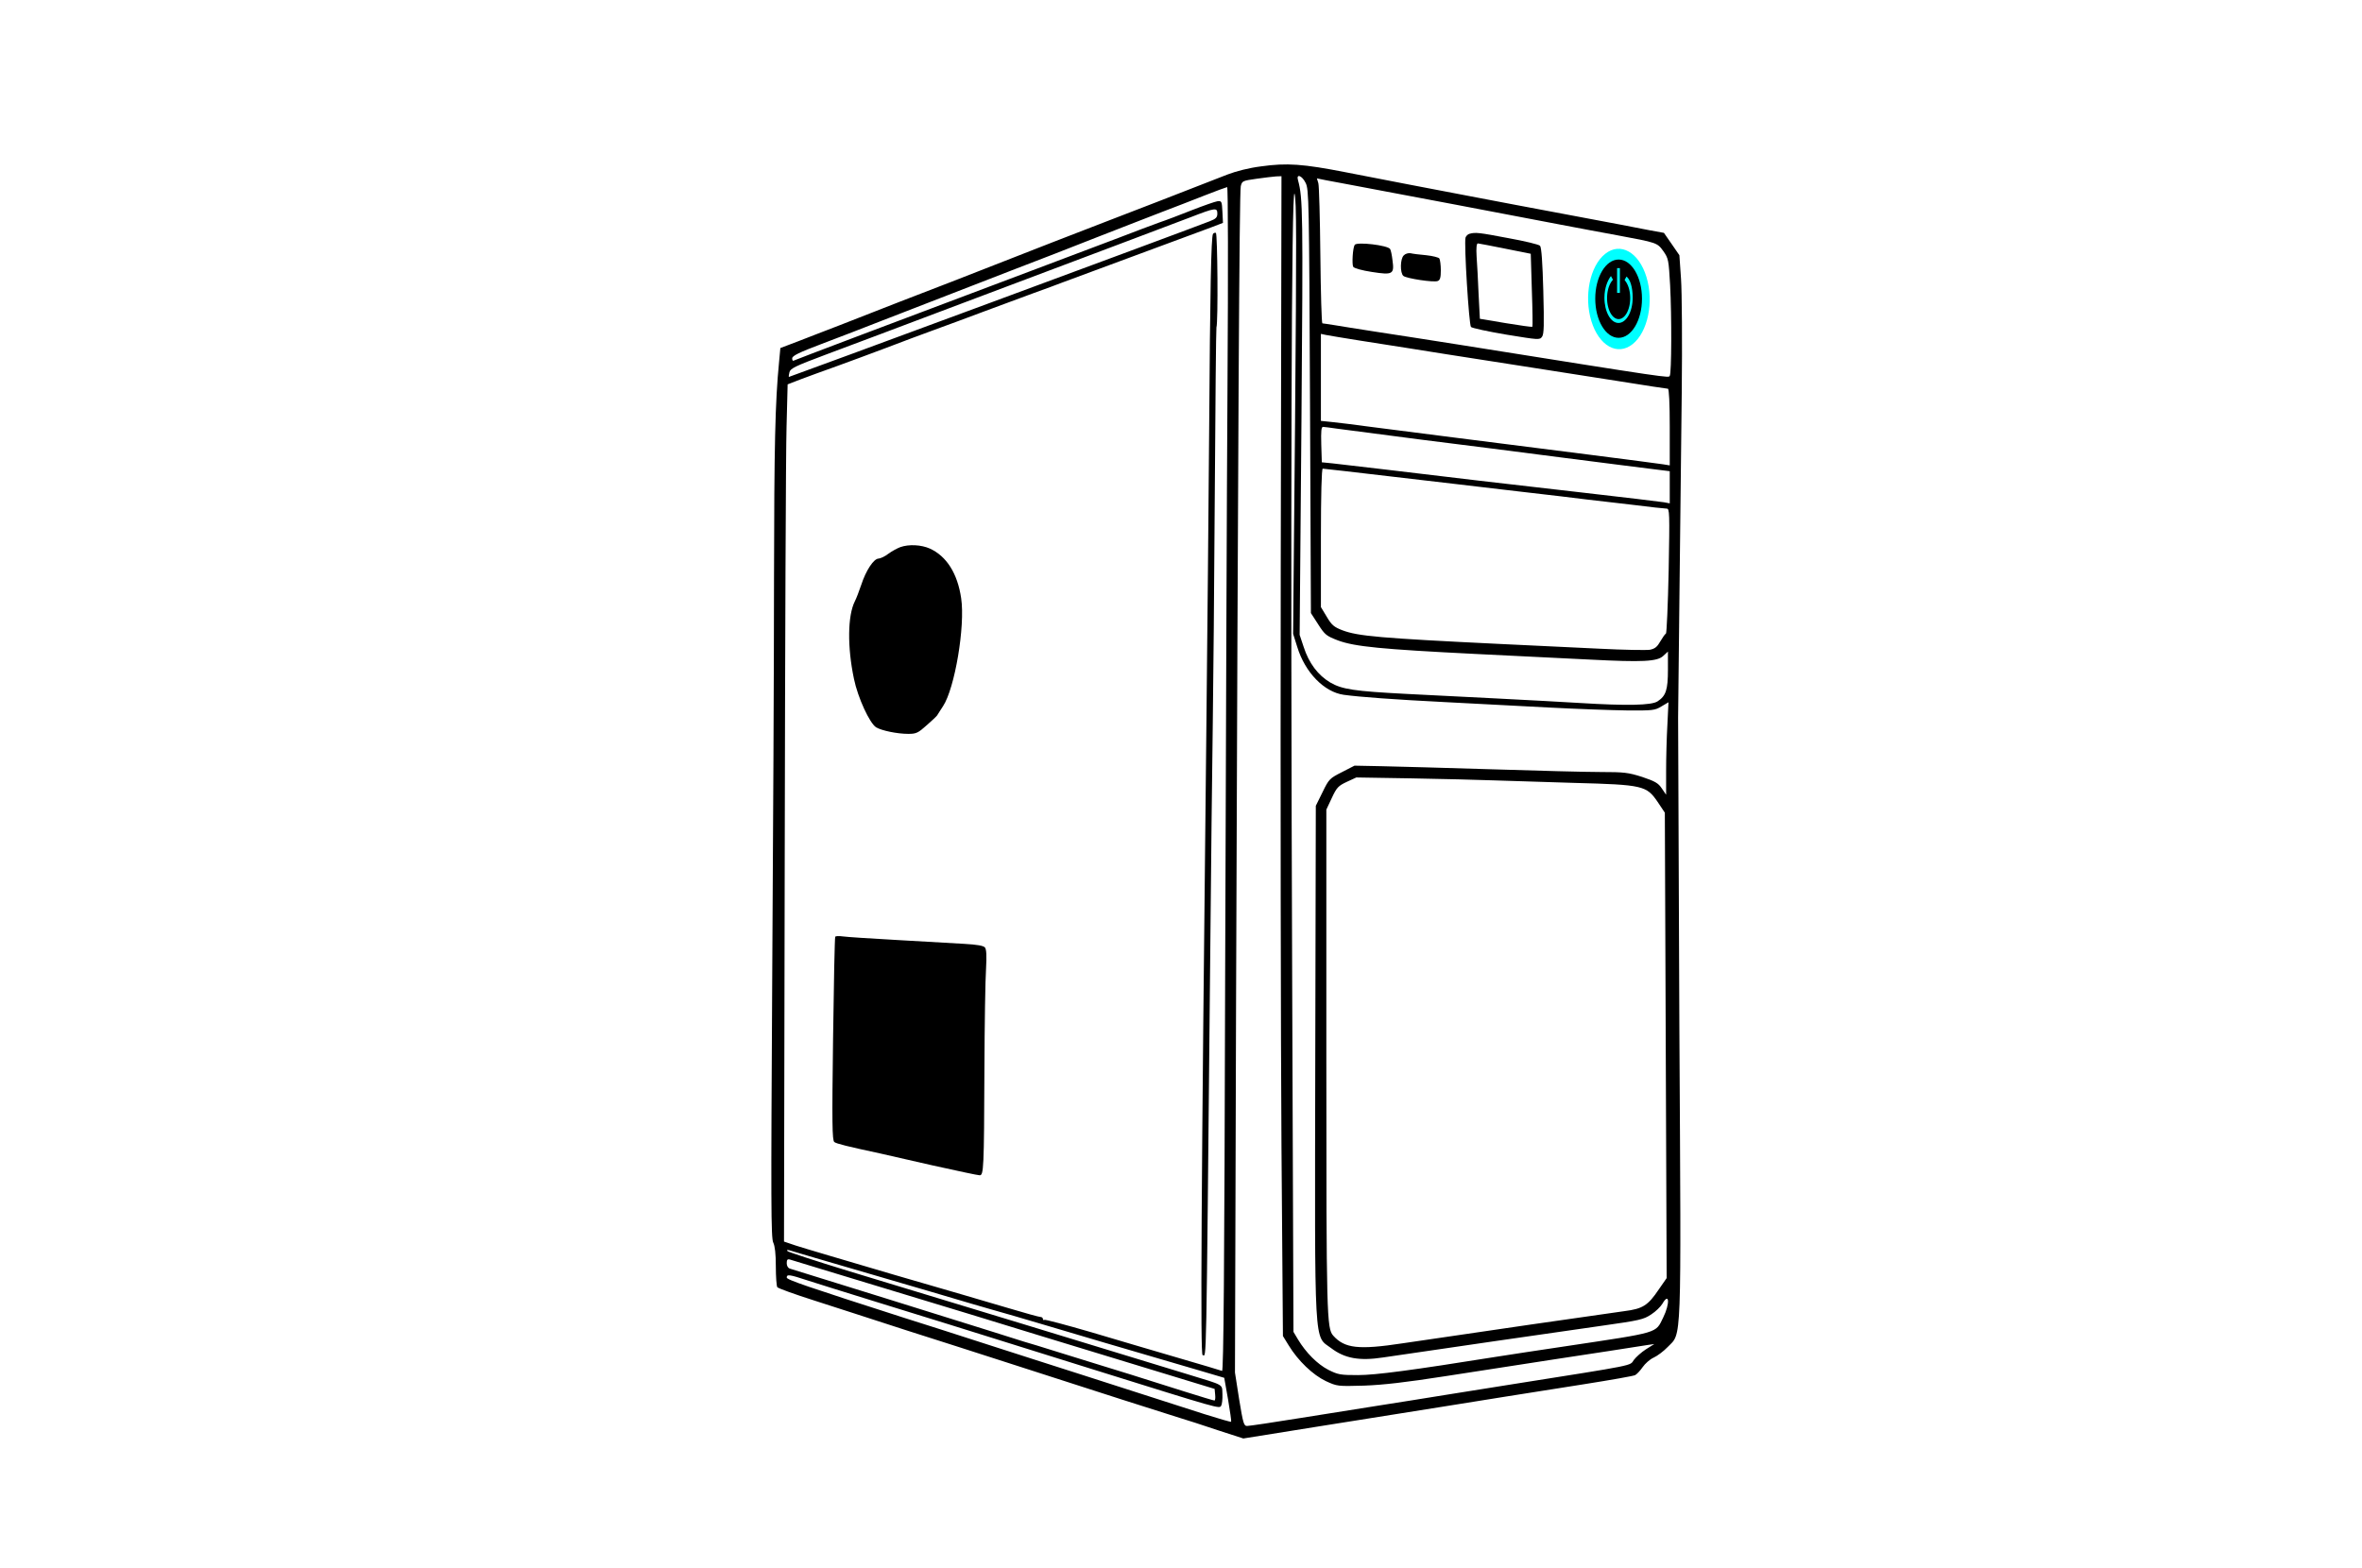<?xml version="1.0" encoding="UTF-8" standalone="no"?>
<svg
   xmlns:dc="http://purl.org/dc/elements/1.1/"
   xmlns:cc="http://creativecommons.org/ns#"
   xmlns:rdf="http://www.w3.org/1999/02/22-rdf-syntax-ns#"
   xmlns:svg="http://www.w3.org/2000/svg"
   xmlns="http://www.w3.org/2000/svg"
   xmlns:sodipodi="http://sodipodi.sourceforge.net/DTD/sodipodi-0.dtd"
   xmlns:inkscape="http://www.inkscape.org/namespaces/inkscape"
   version="1.0"
   width="1300pt"
   height="863pt"
   viewBox="0 0 1300 863"
   preserveAspectRatio="xMidYMid meet"
   id="svg22"
   sodipodi:docname="image12_cpu_1.svg"
   inkscape:version="0.92.4 (5da689c313, 2019-01-14)">
  <defs
     id="defs26" />
  <sodipodi:namedview
     pagecolor="#ffffff"
     bordercolor="#666666"
     borderopacity="1"
     objecttolerance="10"
     gridtolerance="10"
     guidetolerance="10"
     inkscape:pageopacity="0"
     inkscape:pageshadow="2"
     inkscape:window-width="1366"
     inkscape:window-height="705"
     id="namedview24"
     showgrid="false"
     inkscape:zoom="0.16384615"
     inkscape:cx="129.73769"
     inkscape:cy="984.0737"
     inkscape:window-x="-8"
     inkscape:window-y="-8"
     inkscape:window-maximized="1"
     inkscape:current-layer="svg22" />
  <g
     inkscape:label="btn_encendido"
     transform="matrix(0.727,0,0,1.165,741.618,-86.582)"
     id="btn_encendido">
    <ellipse
       style="opacity:1;fill:#00ffff;fill-opacity:1;fill-rule:nonzero;stroke:none;stroke-width:0.291;stroke-linecap:round;stroke-linejoin:round;stroke-miterlimit:4;stroke-dasharray:none;stroke-opacity:1"
       id="path22"
       cx="90.05"
       cy="284.502"
       rx="23.307"
       ry="23.716"
       transform="matrix(0.895,-0.446,0.439,0.899,0,0)" />
    <ellipse
       cx="205.283"
       cy="215.456"
       rx="17.69"
       ry="18.499"
       style="opacity:1;fill:#000000;fill-opacity:1;fill-rule:nonzero;stroke:none;stroke-width:0.63;stroke-linecap:round;stroke-linejoin:round;stroke-miterlimit:4;stroke-dasharray:none;stroke-opacity:1"
       id="path18-6" />
    <path
       style="opacity:1;fill:#00ffff;fill-opacity:1;fill-rule:nonzero;stroke:none;stroke-width:0.337;stroke-linecap:round;stroke-linejoin:round;stroke-miterlimit:4;stroke-dasharray:none;stroke-opacity:1"
       d="m 204.775,213.286 c -2.954,-2.056 -0.847,-3.92 -5.304,-8.525 -2.263,1.778 -4.933,5.424 -4.933,10.241 -3.3e-4,6.587 4.699,11.927 10.635,11.927 5.936,-4.3e-4 10.748,-5.34 10.748,-11.927 -3.2e-4,-5.28 -2.054,-8.754 -4.666,-10.002 -4.251,4.366 -5.303,8.286 -6.48,8.286 z"
       id="path18-4"
       inkscape:connector-curvature="0"
       sodipodi:nodetypes="ccccccc" />
    <path
       style="opacity:1;fill:#000000;fill-opacity:1;fill-rule:nonzero;stroke:none;stroke-width:0.294;stroke-linecap:round;stroke-linejoin:round;stroke-miterlimit:4;stroke-dasharray:none;stroke-opacity:1"
       d="m 205.295,205.268 a 8.757,9.919 0 0 0 -8.757,9.92 8.757,9.919 0 0 0 8.757,9.918 8.757,9.919 0 0 0 8.757,-9.918 8.757,9.919 0 0 0 -8.757,-9.92 z"
       id="path18-47"
       inkscape:connector-curvature="0" />
    <rect
       style="opacity:1;fill:#00ffff;fill-opacity:1;fill-rule:nonzero;stroke:none;stroke-width:0.153;stroke-linecap:round;stroke-linejoin:round;stroke-miterlimit:4;stroke-dasharray:none;stroke-opacity:1"
       id="rect20"
       width="2.11"
       height="11.7"
       x="204.131"
       y="201.022"
       ry="0" />
  </g>
  <g
     transform="matrix(0.1,0,0,-0.1,0,863)"
     id="cpu"
     style="fill:#000000;stroke:none"
     inkscape:label="cpu">
    <path
       d="m 6940,7714 c -64,-8 -136,-26 -185,-45 -224,-88 -553,-215 -655,-254 -63,-24 -200,-77 -305,-118 -178,-70 -383,-150 -555,-217 -41,-16 -169,-65 -285,-110 -115,-45 -266,-104 -335,-131 -69,-26 -170,-66 -225,-87 l -100,-38 -7,-75 c -22,-224 -27,-461 -28,-1199 0,-448 -5,-1447 -10,-2219 -7,-1211 -7,-1408 6,-1432 9,-19 14,-61 14,-131 0,-57 4,-108 8,-114 4,-6 95,-39 202,-73 107,-34 206,-66 220,-71 14,-5 144,-47 290,-94 146,-46 400,-128 565,-181 519,-168 827,-266 920,-295 50,-15 152,-48 229,-74 l 139,-45 406,65 c 223,35 534,85 691,110 301,48 359,58 780,124 145,23 272,45 280,50 9,5 28,25 41,44 13,19 40,43 60,52 20,9 55,35 77,58 79,82 75,-24 65,1742 -4,858 -7,1633 -7,1724 1,91 5,419 8,730 3,311 9,788 12,1060 3,272 1,554 -4,625 l -9,130 -42,61 -43,62 -82,15 c -44,9 -238,46 -431,82 -192,36 -442,83 -555,105 -113,22 -266,51 -340,65 -74,14 -227,44 -340,66 -240,47 -327,53 -470,33 z m 109,-2201 c -2,-1182 0,-2618 4,-3193 l 8,-1045 32,-52 c 52,-85 133,-162 204,-196 63,-29 64,-29 211,-25 107,4 228,18 447,52 165,26 433,67 595,92 258,39 387,59 520,80 l 35,5 -46,-29 c -25,-16 -55,-43 -67,-59 -23,-33 23,-24 -672,-134 -102,-16 -268,-43 -370,-59 -102,-17 -257,-41 -345,-55 -88,-14 -286,-46 -440,-70 -154,-25 -289,-45 -301,-45 -18,0 -22,13 -44,147 l -23,147 6,2021 c 11,3126 18,4477 26,4510 7,29 10,30 87,41 43,6 92,12 108,13 l 29,1 z m 137,2110 c 18,-36 19,-92 24,-1203 l 5,-1165 40,-62 c 37,-58 45,-64 110,-89 93,-34 237,-48 755,-74 228,-11 512,-25 630,-31 291,-15 371,-11 404,20 l 26,24 v -100 c 0,-111 -11,-144 -57,-174 -33,-22 -167,-25 -428,-9 -88,5 -295,17 -460,25 -165,8 -388,20 -495,25 -287,15 -354,25 -419,63 -67,40 -117,106 -146,196 l -22,66 10,1180 c 9,1147 8,1224 -19,1323 -11,38 22,26 42,-15 z m 234,-8 c 189,-35 994,-188 1160,-220 102,-19 246,-47 320,-60 221,-41 221,-41 255,-88 28,-40 29,-48 37,-187 9,-172 8,-484 -2,-499 -7,-12 16,-16 -1150,170 -173,27 -387,61 -475,74 -88,14 -187,29 -220,35 -33,5 -63,10 -67,10 -4,0 -9,168 -11,373 -2,204 -7,384 -11,398 l -8,27 49,-10 c 26,-5 82,-15 123,-23 z M 6756,6523 c -4,-593 -9,-2060 -13,-3261 -4,-1649 -9,-2182 -17,-2179 -7,3 -115,35 -242,72 -126,37 -341,100 -478,141 -138,40 -253,71 -258,68 -4,-3 -8,0 -8,5 0,6 -6,11 -14,11 -7,0 -87,22 -177,49 -90,27 -375,110 -634,185 -258,76 -499,147 -535,159 l -65,22 4,2125 c 2,1169 6,2231 10,2360 l 6,234 75,29 c 41,15 129,48 195,71 66,24 188,69 270,100 83,32 204,77 270,101 66,24 188,69 270,100 83,31 204,76 270,100 66,24 138,50 160,59 39,15 326,121 610,226 77,28 171,63 208,77 l 68,26 -3,61 c -3,58 -4,61 -28,58 -13,-2 -76,-24 -140,-49 -63,-25 -144,-56 -180,-68 -36,-13 -135,-50 -220,-83 -85,-32 -306,-115 -490,-185 -739,-278 -1292,-487 -1301,-492 -5,-4 -9,2 -9,12 0,14 36,32 163,80 89,34 239,91 332,128 268,104 513,199 735,285 113,43 314,121 445,173 132,51 294,115 360,140 66,25 172,66 235,91 63,25 119,45 124,46 5,0 6,-440 2,-1077 z m 372,-192 -11,-1190 23,-73 c 43,-140 148,-248 256,-263 88,-12 276,-26 554,-40 162,-8 421,-22 575,-30 154,-8 348,-15 430,-16 140,-1 153,0 189,22 l 39,23 -6,-124 c -4,-68 -7,-182 -7,-254 v -131 l -24,35 c -19,29 -37,39 -108,63 -76,24 -98,27 -229,27 -79,0 -349,7 -599,15 -250,8 -522,15 -605,17 l -150,3 -70,-36 c -67,-34 -71,-38 -106,-110 l -37,-75 -3,-1395 c -3,-1623 -8,-1519 88,-1591 74,-56 154,-71 285,-51 227,34 1003,146 1207,175 205,29 227,34 269,62 25,16 52,43 61,58 39,68 43,2 5,-75 -43,-88 -17,-80 -529,-157 -148,-22 -326,-49 -395,-60 -457,-73 -658,-100 -756,-100 -96,0 -109,2 -163,29 -60,31 -123,94 -167,167 l -25,42 -7,1913 c -10,2632 -4,4408 13,4352 11,-34 11,-254 3,-1232 z m -428,1123 c 0,-21 -8,-29 -42,-42 -119,-47 -2313,-858 -2316,-857 -2,2 0,13 3,26 5,21 33,34 198,96 106,39 444,167 752,283 308,116 693,261 855,322 162,61 345,130 405,153 134,52 145,53 145,19 z m 785,-699 c 88,-14 203,-32 255,-40 52,-8 151,-24 220,-35 69,-11 253,-40 410,-64 157,-25 401,-63 543,-85 142,-23 262,-41 267,-41 6,0 10,-81 10,-211 v -211 l -37,6 c -21,3 -200,27 -398,52 -579,73 -1038,132 -1210,154 -88,12 -186,24 -217,27 l -58,6 v 239 240 l 28,-6 c 15,-3 99,-17 187,-31 z m -125,-485 c 36,-5 243,-32 460,-60 217,-27 571,-72 785,-100 215,-28 434,-55 488,-62 l 97,-12 v -88 -89 l -32,6 c -18,3 -226,28 -463,55 -236,27 -487,56 -556,64 -332,40 -750,89 -804,95 l -60,6 -3,98 c -2,74 0,97 10,97 7,0 42,-5 78,-10 z m 312,-265 c 211,-24 518,-61 683,-80 165,-19 336,-39 380,-45 44,-5 157,-18 250,-29 94,-12 178,-21 188,-21 16,0 17,-19 11,-342 -4,-189 -11,-344 -15,-346 -5,-2 -18,-21 -31,-43 -17,-30 -29,-40 -57,-46 -20,-3 -146,-1 -281,6 -135,6 -380,18 -545,26 -662,32 -781,43 -866,75 -47,18 -60,29 -87,75 l -32,53 v 381 c 0,241 4,381 10,381 5,0 182,-20 392,-45 z m 548,-1671 c 80,-3 281,-9 446,-14 377,-10 396,-15 457,-104 l 40,-60 5,-1281 5,-1281 -43,-62 c -60,-89 -88,-107 -190,-120 -84,-11 -878,-126 -1220,-177 -243,-37 -319,-28 -382,42 -36,40 -38,109 -38,1516 v 1380 l 30,64 c 27,58 36,67 83,89 l 52,24 305,-5 c 168,-3 370,-8 450,-11 z M 4795,1615 c 237,-69 482,-141 545,-160 63,-18 171,-50 240,-69 69,-20 154,-45 190,-56 226,-67 298,-89 836,-246 l 132,-39 21,-119 c 11,-66 19,-121 17,-123 -2,-2 -68,17 -147,42 -326,105 -426,137 -669,215 -140,45 -379,121 -530,170 -151,49 -354,114 -450,144 -542,174 -650,211 -650,223 0,19 15,17 115,-16 50,-16 209,-66 355,-111 146,-45 335,-104 420,-130 85,-27 265,-83 400,-125 135,-42 315,-98 400,-125 695,-217 690,-216 701,-199 5,8 8,37 7,64 -3,57 16,46 -193,110 -228,70 -1572,480 -1875,571 -173,53 -319,101 -325,106 -7,7 -3,8 10,5 11,-4 214,-63 450,-132 z m -250,21 c 631,-191 1077,-327 1205,-367 52,-16 284,-87 515,-157 l 420,-128 3,-32 c 2,-18 0,-32 -4,-32 -4,0 -78,22 -163,49 -86,27 -221,70 -301,95 -80,24 -241,75 -359,111 -118,37 -219,68 -225,69 -6,2 -83,26 -171,54 -133,42 -1060,331 -1117,348 -11,3 -18,15 -18,30 0,19 4,24 18,20 9,-3 98,-30 197,-60 z"
       id="path4"
       inkscape:connector-curvature="0" />
    <path
       d="m 8088,7343 c -9,-2 -19,-12 -22,-21 -9,-31 19,-481 30,-492 6,-6 93,-25 194,-42 178,-29 184,-30 197,-12 11,15 12,64 7,254 -4,152 -10,239 -18,247 -6,7 -85,26 -174,42 -163,31 -181,33 -214,24 z m 197,-82 140,-28 6,-199 c 4,-109 5,-201 3,-203 -2,-2 -68,7 -146,20 l -143,24 -7,135 c -3,74 -8,168 -11,208 -3,48 0,72 7,72 6,-1 74,-13 151,-29 z"
       id="path6"
       inkscape:connector-curvature="0" />
    <path
       d="m 7456,7282 c -11,-17 -16,-108 -8,-121 6,-8 49,-20 102,-28 115,-18 125,-13 114,64 -3,28 -9,56 -13,62 -13,21 -184,41 -195,23 z"
       id="path8"
       inkscape:connector-curvature="0" />
    <path
       d="m 7726,7224 c -20,-19 -21,-97 -2,-113 17,-14 167,-37 189,-28 13,5 17,19 17,59 0,29 -4,58 -8,65 -4,6 -36,14 -72,18 -36,3 -75,8 -87,11 -12,2 -29,-3 -37,-12 z"
       id="path10"
       inkscape:connector-curvature="0" />
    <path
       d="m 6676,7342 c -10,-16 -16,-315 -21,-1072 -3,-415 -10,-1137 -15,-1605 -29,-2655 -34,-3495 -21,-3495 22,0 19,-149 41,2115 5,556 12,1172 15,1370 3,198 8,765 11,1260 3,495 7,905 9,912 10,30 6,518 -3,521 -6,2 -13,-1 -16,-6 z"
       id="path14"
       inkscape:connector-curvature="0" />
    <path
       d="m 4955,5618 c -16,-6 -46,-22 -65,-36 -19,-15 -43,-26 -54,-27 -27,0 -70,-65 -96,-145 -12,-35 -27,-75 -35,-90 -40,-79 -42,-252 -5,-427 21,-103 86,-244 122,-267 30,-18 116,-36 177,-36 44,0 54,5 102,48 30,26 55,50 57,54 2,3 16,26 32,50 65,98 123,441 100,595 -20,136 -80,231 -172,273 -47,21 -115,25 -163,8 z"
       id="path16"
       inkscape:connector-curvature="0" />
    <path
       d="m 4597,3473 c -3,-5 -8,-258 -12,-563 -6,-461 -5,-558 7,-567 11,-9 71,-24 253,-63 22,-5 150,-34 285,-65 135,-30 252,-55 262,-55 22,0 24,37 26,580 1,250 5,501 9,557 4,73 2,107 -6,117 -8,10 -44,16 -114,20 -56,3 -221,13 -367,21 -146,8 -282,17 -302,20 -20,3 -39,2 -41,-2 z"
       id="path18"
       inkscape:connector-curvature="0" />
  </g>
</svg>
